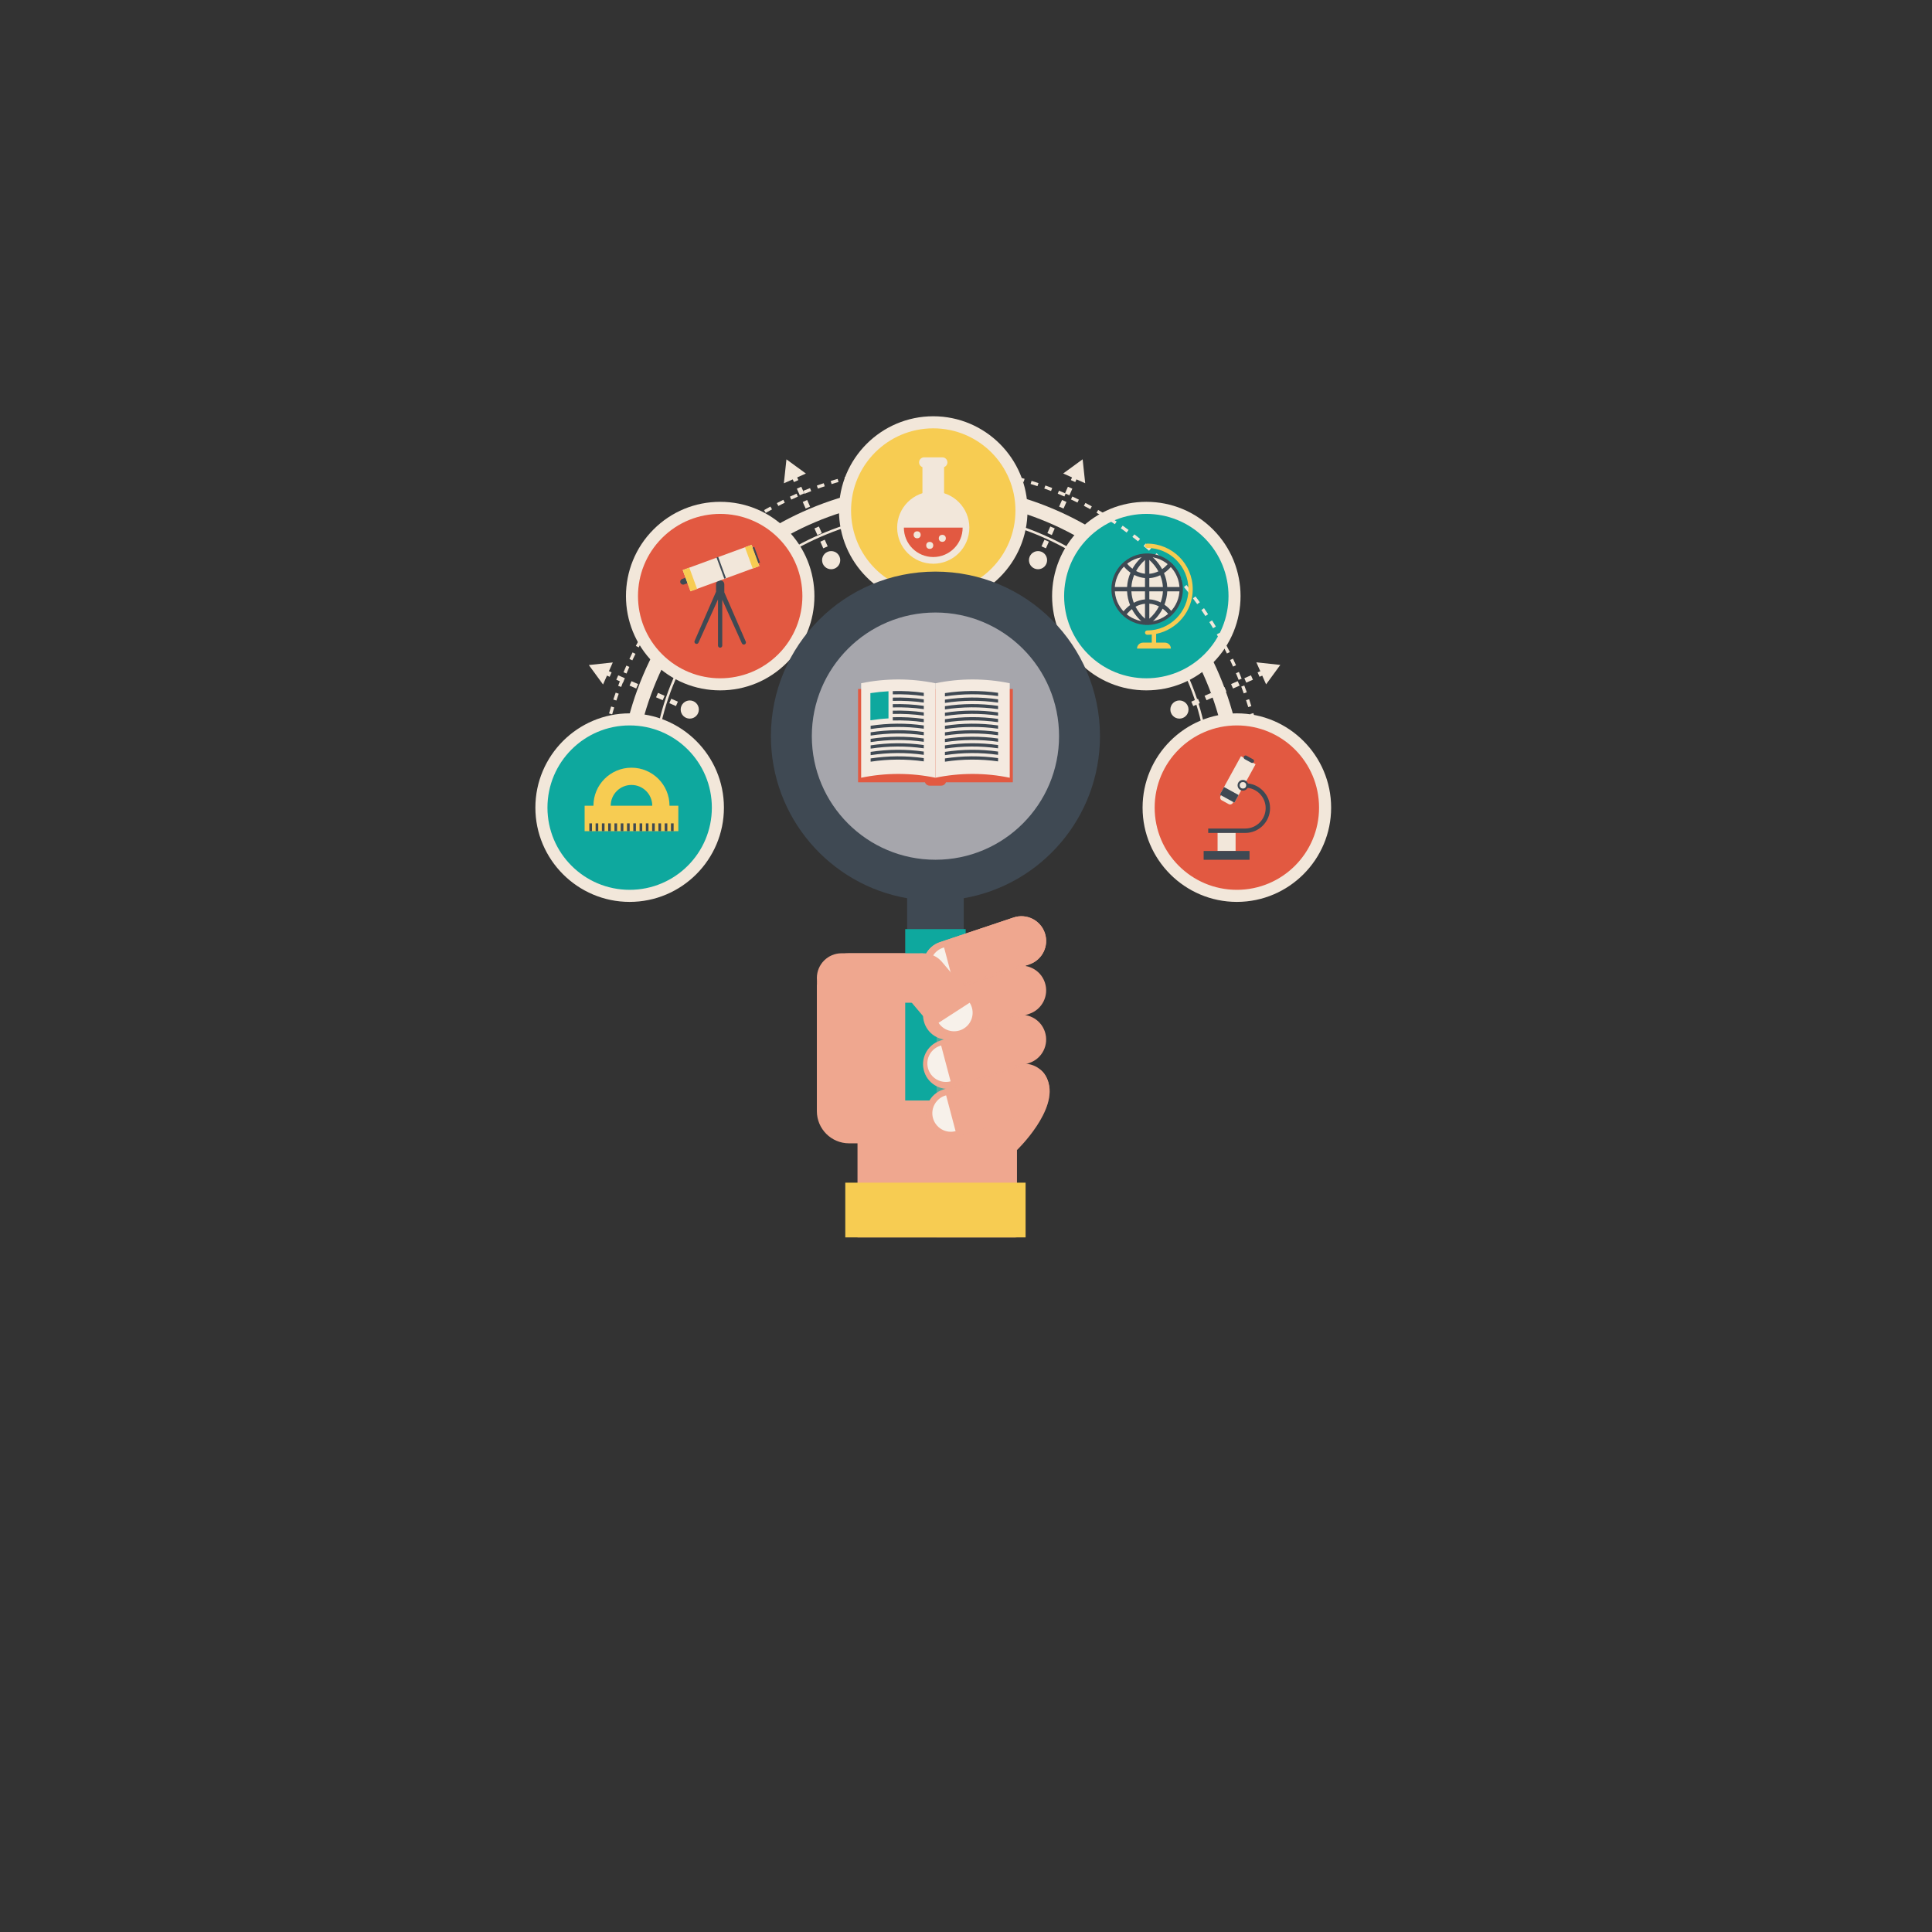 <?xml version="1.0" encoding="UTF-8" standalone="no"?>
<!-- Generator: Adobe Illustrator 17.0.0, SVG Export Plug-In . SVG Version: 6.00 Build 0)  -->

<svg
   xmlns:dc="http://purl.org/dc/elements/1.1/"
   xmlns:cc="http://creativecommons.org/ns#"
   xmlns:rdf="http://www.w3.org/1999/02/22-rdf-syntax-ns#"
   xmlns:svg="http://www.w3.org/2000/svg"
   xmlns="http://www.w3.org/2000/svg"
   xmlns:sodipodi="http://sodipodi.sourceforge.net/DTD/sodipodi-0.dtd"
   xmlns:inkscape="http://www.inkscape.org/namespaces/inkscape"
   version="1.1"
   x="0px"
   y="0px"
   width="799.92px"
   height="799.92px"
   viewBox="0 0 799.92 799.92"
   enable-background="new 0 0 799.92 799.92"
   xml:space="preserve"
   id="svg2"
   inkscape:version="0.91pre3 r13670"
   sodipodi:docname="curiosidad.svg"><rect x="0" y="0" width="799.92" height="799.92" fill="#333333" stroke="none"/><defs
     id="defs384" /><sodipodi:namedview
     pagecolor="#ffffff"
     bordercolor="#666666"
     borderopacity="1"
     objecttolerance="10"
     gridtolerance="10"
     guidetolerance="10"
     inkscape:pageopacity="0"
     inkscape:pageshadow="2"
     inkscape:window-width="1366"
     inkscape:window-height="705"
     id="namedview382"
     showgrid="false"
     inkscape:zoom="0.59005902"
     inkscape:cx="-41.390192"
     inkscape:cy="446.39407"
     inkscape:window-x="-8"
     inkscape:window-y="-8"
     inkscape:window-maximized="1"
     inkscape:current-layer="svg2" /><g
     id="Capa_2"
     display="none"><path
       display="inline"
       fill-rule="evenodd"
       clip-rule="evenodd"
       fill="#F06162"
       d="M631.619,567.254   c0,26.883-22.768,48.676-50.855,48.676H210.855c-28.086,0-50.855-21.793-50.855-48.676V217.431   c0-26.883,22.768-48.676,50.855-48.676h369.909c28.086,0,50.855,21.793,50.855,48.676V567.254z"
       id="path5" /><path
       display="inline"
       fill-rule="evenodd"
       clip-rule="evenodd"
       fill="#EFE2C2"
       d="M611.355,552.372   c0,24.596-20.812,44.534-46.485,44.534H226.748c-25.673,0-46.485-19.939-46.485-44.534v-320.06   c0-24.596,20.812-44.534,46.485-44.534H564.87c25.673,0,46.485,19.939,46.485,44.534V552.372z"
       id="path7" /></g><g
     transform="translate(87.294,-62.209)"
     id="Capa_2-2"><path
       style="fill:none;stroke:#f2e7da;stroke-width:6;stroke-miterlimit:10"
       inkscape:connector-curvature="0"
       stroke-miterlimit="10"
       d="m 424.81,392.215 c 0,-69.873 -56.643,-126.516 -126.516,-126.516 -69.873,0 -126.516,56.643 -126.516,126.516"
       id="path15" /><path
       style="fill:none;stroke:#f2e7da;stroke-miterlimit:10"
       inkscape:connector-curvature="0"
       stroke-miterlimit="10"
       d="m 413.058,383.582 c 0,-60.337 -54.426,-109.25 -114.763,-109.25 -60.337,0 -114.762,48.913 -114.762,109.25"
       id="path17" /><g
       id="g19"><path
         style="fill:#0ea89e"
         inkscape:connector-curvature="0"
         d="m 387.324,345.547 c -9.758,0 -18.932,-3.8 -25.832,-10.7 -14.243,-14.245 -14.243,-37.421 0,-51.666 6.9,-6.9 16.075,-10.7 25.833,-10.7 9.758,0 18.932,3.8 25.832,10.7 6.9,6.9 10.7,16.074 10.7,25.833 0,9.759 -3.8,18.933 -10.7,25.833 -6.9,6.9 -16.074,10.7 -25.833,10.7 z"
         id="path21" /><path
         style="fill:#f2e7da"
         inkscape:connector-curvature="0"
         d="m 387.325,274.981 c 8.71,0 17.419,3.323 24.065,9.968 13.29,13.29 13.29,34.839 0,48.13 -6.646,6.645 -15.355,9.968 -24.065,9.968 -8.71,0 -17.419,-3.323 -24.065,-9.968 -13.29,-13.291 -13.29,-34.839 0,-48.13 6.645,-6.645 15.355,-9.968 24.065,-9.968 m 0,-5 c -10.426,0 -20.228,4.06 -27.6,11.432 -15.218,15.219 -15.218,39.982 0,55.201 7.372,7.372 17.174,11.432 27.6,11.432 10.426,0 20.228,-4.06 27.601,-11.432 15.219,-15.22 15.219,-39.983 0,-55.201 -7.374,-7.372 -17.175,-11.432 -27.601,-11.432 l 0,0 z"
         id="path23" /></g><path
       style="fill:none;stroke:#f2e7da;stroke-width:1.339;stroke-miterlimit:10;stroke-dasharray:3, 3"
       inkscape:connector-curvature="0"
       stroke-miterlimit="10"
       d="m 437.195,402.075 c 0,-80.764 -58.136,-146.237 -138.9,-146.237 -80.764,0 -138.902,65.473 -138.902,146.237"
       id="path25" /><g
       id="g27"><path
         style="fill:#f7cc52"
         inkscape:connector-curvature="0"
         d="m 299.108,310.124 c -20.144,0 -36.533,-16.389 -36.533,-36.533 0,-20.144 16.389,-36.532 36.533,-36.532 20.144,0 36.533,16.388 36.533,36.532 0,20.144 -16.388,36.533 -36.533,36.533 z"
         id="path29" /><path
         style="fill:#f2e7da"
         inkscape:connector-curvature="0"
         d="m 299.108,239.559 c 18.795,0 34.033,15.237 34.033,34.033 0,18.796 -15.237,34.033 -34.033,34.033 -18.796,0 -34.033,-15.237 -34.033,-34.033 0.001,-18.797 15.238,-34.033 34.033,-34.033 m 0,-5 c -21.523,0 -39.033,17.51 -39.033,39.033 0,21.523 17.51,39.033 39.033,39.033 21.523,0 39.033,-17.51 39.033,-39.033 0,-21.523 -17.51,-39.033 -39.033,-39.033 l 0,0 z"
         id="path31" /></g><g
       id="g33"><path
         style="fill:#e25941"
         inkscape:connector-curvature="0"
         d="m 424.81,433.128 c -20.145,-10e-4 -36.533,-16.389 -36.533,-36.533 0.001,-20.144 16.39,-36.532 36.533,-36.532 20.144,0 36.532,16.389 36.533,36.532 0,20.143 -16.388,36.532 -36.533,36.533 l 0,0 z"
         id="path35" /><path
         style="fill:#f2e7da"
         inkscape:connector-curvature="0"
         d="m 424.81,362.562 c 18.796,0 34.033,15.237 34.034,34.033 0,18.795 -15.238,34.033 -34.033,34.033 -18.796,0 -34.033,-15.238 -34.033,-34.033 0,-18.796 15.236,-34.033 34.032,-34.033 m 0,-5 0,0 c -21.522,0 -39.032,17.51 -39.033,39.032 0,21.522 17.51,39.033 39.033,39.033 21.523,-0.001 39.033,-17.511 39.033,-39.033 -0.001,-21.522 -17.511,-39.031 -39.033,-39.032 l 0,0 z"
         id="path37" /></g><g
       id="g39"><path
         style="fill:#e25941"
         inkscape:connector-curvature="0"
         d="m 210.892,345.547 c -9.758,0 -18.932,-3.8 -25.833,-10.7 -14.244,-14.245 -14.244,-37.422 0,-51.666 6.9,-6.9 16.074,-10.7 25.833,-10.7 9.758,0 18.932,3.8 25.833,10.7 14.243,14.245 14.243,37.421 0,51.666 -6.9,6.899 -16.075,10.7 -25.833,10.7 z"
         id="path41" /><path
         style="fill:#f2e7da"
         inkscape:connector-curvature="0"
         d="m 210.892,274.981 c 8.71,0 17.419,3.323 24.065,9.968 13.29,13.291 13.29,34.839 0,48.13 -6.645,6.645 -15.355,9.968 -24.065,9.968 -8.71,0 -17.42,-3.323 -24.065,-9.968 -13.29,-13.291 -13.29,-34.84 0,-48.13 6.646,-6.645 15.355,-9.968 24.065,-9.968 m 0,-5 c -10.426,0 -20.228,4.06 -27.6,11.432 -15.219,15.219 -15.219,39.982 0,55.201 7.373,7.372 17.175,11.432 27.601,11.432 10.426,0 20.228,-4.06 27.6,-11.432 15.218,-15.219 15.218,-39.982 0,-55.201 -7.373,-7.372 -17.175,-11.432 -27.601,-11.432 l 0,0 z"
         id="path43" /></g><g
       id="g45"><path
         style="fill:#0ea89e"
         inkscape:connector-curvature="0"
         d="m 173.406,433.128 c -20.144,-10e-4 -36.533,-16.389 -36.533,-36.533 0.001,-20.144 16.39,-36.532 36.533,-36.532 20.144,0 36.532,16.388 36.533,36.532 0.001,20.143 -16.388,36.532 -36.533,36.533 l 0,0 z"
         id="path47" /><path
         style="fill:#f2e7da"
         inkscape:connector-curvature="0"
         d="m 173.407,362.562 c 18.796,0 34.032,15.237 34.033,34.033 0,18.795 -15.237,34.033 -34.033,34.033 -18.795,0 -34.033,-15.238 -34.033,-34.033 0,-18.796 15.237,-34.032 34.033,-34.033 m 0,-5 0,0 c -21.522,10e-4 -39.032,17.51 -39.033,39.032 0,21.523 17.51,39.033 39.033,39.033 21.523,-0.001 39.033,-17.511 39.033,-39.033 -0.001,-21.522 -17.511,-39.032 -39.033,-39.032 l 0,0 z"
         id="path49" /></g><g
       id="g51"><g
         id="g53"><line
           style="fill:none;stroke:#f2e7da;stroke-width:2;stroke-miterlimit:10;stroke-dasharray:3, 3"
           stroke-miterlimit="10"
           x1="400.866"
           y1="356.059"
           x2="436.247"
           y2="340.434"
           id="line55" /><g
           id="g57"><circle
             style="fill:#f2e7da"
             cx="401.038"
             cy="355.983"
             r="3.76"
             id="circle59" /></g><g
           id="g61"><polygon
             style="fill:#f2e7da"
             points="436.915,345.559 442.8,337.51 432.887,336.437 "
             id="polygon63" /></g></g></g><g
       id="g65"><g
         id="g67"><line
           style="fill:none;stroke:#f2e7da;stroke-width:2;stroke-miterlimit:10;stroke-dasharray:3, 3"
           stroke-miterlimit="10"
           x1="342.414"
           y1="294.311"
           x2="358.077"
           y2="258.947"
           id="line69" /><g
           id="g71"><circle
             style="fill:#f2e7da"
             cx="342.49"
             cy="294.139"
             r="3.76"
             id="circle73" /></g><g
           id="g75"><polygon
             style="fill:#f2e7da"
             points="362.019,262.289 360.958,252.375 352.902,258.251 "
             id="polygon77" /></g></g></g><g
       id="g79"><g
         id="g81"><line
           style="fill:none;stroke:#f2e7da;stroke-width:2;stroke-miterlimit:10;stroke-dasharray:3, 3"
           stroke-miterlimit="10"
           x1="198.463"
           y1="356.059"
           x2="163.082"
           y2="340.434"
           id="line83" /><g
           id="g85"><circle
             style="fill:#f2e7da"
             cx="198.291"
             cy="355.983"
             r="3.76"
             id="circle87" /></g><g
           id="g89"><polygon
             style="fill:#f2e7da"
             points="166.42,336.488 156.506,337.56 162.391,345.61 "
             id="polygon91" /></g></g></g><g
       id="g93"><g
         id="g95"><line
           style="fill:none;stroke:#f2e7da;stroke-width:2;stroke-miterlimit:10;stroke-dasharray:3, 3"
           stroke-miterlimit="10"
           x1="256.915"
           y1="294.311"
           x2="241.252"
           y2="258.947"
           id="line97" /><g
           id="g99"><circle
             style="fill:#f2e7da"
             cx="256.839"
             cy="294.139"
             r="3.76"
             id="circle101" /></g><g
           id="g103"><polygon
             style="fill:#f2e7da"
             points="246.376,258.274 238.32,252.397 237.258,262.312 "
             id="polygon105" /></g></g></g><g
       id="g107"><g
         id="g109"><path
           style="fill:#f2e7da"
           inkscape:connector-curvature="0"
           d="m 423.135,394.65 c -0.333,0.605 -1.093,0.826 -1.698,0.492 l -2.893,-1.591 c -0.606,-0.333 -0.826,-1.094 -0.493,-1.699 l 0,0 c 0.333,-0.605 1.093,-0.826 1.699,-0.492 l 2.892,1.592 c 0.606,0.332 0.827,1.093 0.493,1.698 l 0,0 z"
           id="path111" /><rect
           style="fill:#f2e7da"
           x="421.664"
           y="375.953"
           transform="matrix(0.876,0.482,-0.482,0.876,238.342,-157.268)"
           width="6.904"
           height="18.161"
           id="rect113" /><rect
           style="fill:#3f4953"
           x="418.155"
           y="389.609"
           transform="matrix(0.876,0.482,-0.482,0.876,240.982,-154.785)"
           width="6.904"
           height="3.602"
           id="rect115" /><path
           style="fill:#3f4953"
           inkscape:connector-curvature="0"
           d="m 431.844,377.686 c -0.213,0.387 -0.7,0.528 -1.087,0.315 l -2.717,-1.495 c -0.387,-0.213 -0.528,-0.7 -0.316,-1.087 l 0,0 c 0.214,-0.388 0.7,-0.529 1.088,-0.315 l 2.717,1.496 c 0.387,0.212 0.528,0.698 0.315,1.086 l 0,0 z"
           id="path117" /></g><rect
         style="fill:#f2e7da"
         x="416.829"
         y="406.912"
         width="7.459"
         height="7.632"
         id="rect119" /><rect
         style="fill:#3f4953"
         x="411.062"
         y="414.544"
         width="18.993"
         height="3.643"
         id="rect121" /><g
         id="g123"><path
           style="fill:#3f4953"
           inkscape:connector-curvature="0"
           d="m 428.282,407.076 -15.335,0 0,-1.821 15.335,0 c 4.663,0 8.456,-3.794 8.456,-8.456 0,-4.663 -3.793,-8.456 -8.456,-8.456 l 0,-1.821 c 5.667,0 10.277,4.61 10.277,10.277 10e-4,5.667 -4.61,10.277 -10.277,10.277 z"
           id="path125" /></g><circle
         style="fill:#3f4953"
         cx="427.323"
         cy="387.355"
         r="2.212"
         id="circle127" /><circle
         style="fill:#f2e7da"
         cx="427.323"
         cy="387.355"
         r="1.346"
         id="circle129" /></g><g
       id="g131"><circle
         style="fill:#f2e7da"
         cx="299.108"
         cy="280.672"
         r="14.944"
         id="circle133" /><path
         style="fill:#e25941"
         inkscape:connector-curvature="0"
         d="m 286.941,280.672 c 0,6.72 5.447,12.168 12.167,12.168 6.72,0 12.167,-5.447 12.167,-12.168 l -24.334,0 z"
         id="path135" /><circle
         style="fill:#f2e7da"
         cx="302.857"
         cy="285.097"
         r="1.458"
         id="circle137" /><circle
         style="fill:#f2e7da"
         cx="297.651"
         cy="288.022"
         r="1.458"
         id="circle139" /><circle
         style="fill:#f2e7da"
         cx="292.444"
         cy="283.639"
         r="1.458"
         id="circle141" /><rect
         style="fill:#f2e7da"
         x="294.631"
         y="254.621"
         width="8.955"
         height="17.772"
         id="rect143" /><path
         style="fill:#f2e7da"
         inkscape:connector-curvature="0"
         d="m 304.974,253.648 c 0,1.15 -0.932,2.083 -2.082,2.083 l -7.567,0 c -1.15,0 -2.083,-0.932 -2.083,-2.083 l 0,0 c 0,-1.15 0.932,-2.083 2.083,-2.083 l 7.567,0 c 1.15,0.001 2.082,0.933 2.082,2.083 l 0,0 z"
         id="path145" /></g><g
       id="g147"><path
         style="fill:#f7cc52"
         inkscape:connector-curvature="0"
         d="m 189.908,395.813 c 0,-8.698 -7.051,-15.749 -15.749,-15.749 -8.698,0 -15.749,7.051 -15.749,15.749 l -3.65,0 0,10.535 38.798,0 0,-10.535 -3.65,0 z m -24.354,0 c 0,-4.752 3.853,-8.605 8.605,-8.605 4.752,0 8.605,3.852 8.605,8.605 l -17.21,0 z"
         id="path149" /><rect
         style="fill:#3f4953"
         x="156.71"
         y="403.114"
         width="1.095"
         height="3.219"
         id="rect151" /><rect
         style="fill:#3f4953"
         x="159.31"
         y="403.114"
         width="1.095"
         height="3.219"
         id="rect153" /><rect
         style="fill:#3f4953"
         x="161.91"
         y="403.114"
         width="1.095"
         height="3.219"
         id="rect155" /><rect
         style="fill:#3f4953"
         x="164.511"
         y="403.114"
         width="1.095"
         height="3.219"
         id="rect157" /><rect
         style="fill:#3f4953"
         x="167.111"
         y="403.114"
         width="1.095"
         height="3.219"
         id="rect159" /><rect
         style="fill:#3f4953"
         x="169.711"
         y="403.114"
         width="1.095"
         height="3.219"
         id="rect161" /><rect
         style="fill:#3f4953"
         x="172.311"
         y="403.114"
         width="1.095"
         height="3.219"
         id="rect163" /><rect
         style="fill:#3f4953"
         x="174.911"
         y="403.114"
         width="1.095"
         height="3.219"
         id="rect165" /><rect
         style="fill:#3f4953"
         x="177.512"
         y="403.114"
         width="1.095"
         height="3.219"
         id="rect167" /><rect
         style="fill:#3f4953"
         x="180.112"
         y="403.114"
         width="1.095"
         height="3.219"
         id="rect169" /><rect
         style="fill:#3f4953"
         x="182.712"
         y="403.114"
         width="1.095"
         height="3.219"
         id="rect171" /><rect
         style="fill:#3f4953"
         x="185.313"
         y="403.114"
         width="1.095"
         height="3.219"
         id="rect173" /><rect
         style="fill:#3f4953"
         x="187.913"
         y="403.114"
         width="1.095"
         height="3.219"
         id="rect175" /><rect
         style="fill:#3f4953"
         x="190.513"
         y="403.114"
         width="1.095"
         height="3.219"
         id="rect177" /></g><g
       id="g179"><path
         style="fill:#3f4953"
         inkscape:connector-curvature="0"
         d="m 221.514,327.924 -8.911,-20.464 0,-3.29 c 0,-0.945 -0.766,-1.711 -1.711,-1.711 -0.945,0 -1.711,0.766 -1.711,1.711 l 0,3.013 -8.912,20.465 c -0.153,0.464 0.099,0.964 0.563,1.116 0.464,0.153 0.964,-0.099 1.117,-0.563 l 8.037,-17.813 0,19.104 c 0,0.488 0.396,0.884 0.884,0.884 0.488,0 0.884,-0.396 0.884,-0.884 l 0,-18.961 8.081,17.947 c 0.153,0.464 0.653,0.716 1.117,0.563 0.464,-0.154 0.715,-0.653 0.562,-1.117 z"
         id="path181" /><g
         id="g183"><path
           style="fill:#3f4953"
           inkscape:connector-curvature="0"
           d="m 199.736,301.521 c 0.23,0.626 -0.092,1.32 -0.718,1.55 l -3.059,1.122 c -0.626,0.23 -1.32,-0.092 -1.549,-0.718 l 0,0 c -0.23,-0.626 0.092,-1.32 0.717,-1.549 l 3.059,-1.122 c 0.627,-0.231 1.321,0.091 1.55,0.717 l 0,0 z"
           id="path185" /><rect
           style="fill:#f2e7da"
           x="196.145"
           y="292.594"
           transform="matrix(0.939,-0.344,0.344,0.939,-89.449,90.962)"
           width="30.36"
           height="9.353"
           id="rect187" /><rect
           style="fill:#f7cc52"
           x="222.752"
           y="287.867"
           transform="matrix(0.939,-0.344,0.344,0.939,-87.042,95.124)"
           width="2.913"
           height="9.353"
           id="rect189" /><rect
           style="fill:#3f4953"
           x="225.554"
           y="288.467"
           transform="matrix(0.939,-0.344,0.344,0.939,-86.7,95.641)"
           width="0.729"
           height="6.899"
           id="rect191" /><rect
           style="fill:#f7cc52"
           x="196.984"
           y="297.32"
           transform="matrix(0.939,-0.344,0.344,0.939,-91.874,86.827)"
           width="2.913"
           height="9.353"
           id="rect193" /><rect
           style="fill:#3f4953"
           x="210.96"
           y="292.594"
           transform="matrix(0.939,-0.344,0.344,0.939,-89.371,90.849)"
           width="0.729"
           height="9.353"
           id="rect195" /></g></g><g
       id="g197"><g
         id="g199"><circle
           style="fill:#3f4953"
           cx="387.671"
           cy="306.158"
           r="14.8"
           id="circle201" /></g><g
         id="g203"><circle
           style="fill:#f2e7da"
           cx="387.671"
           cy="306.158"
           r="13.409"
           id="circle205" /></g><path
         style="fill:#3f4953"
         inkscape:connector-curvature="0"
         d="m 401.776,307.052 0,-1.788 -5.788,0 c -0.112,-2.004 -0.575,-3.948 -1.344,-5.78 1.382,-0.92 2.637,-2.119 3.698,-3.573 l -1.444,-1.054 c -0.88,1.206 -1.908,2.213 -3.035,2.998 -1.33,-2.442 -3.242,-4.629 -5.664,-6.397 l -0.434,0.595 -0.186,0 -0.434,-0.595 c -2.367,1.727 -4.245,3.856 -5.57,6.23 -1.025,-0.758 -1.956,-1.704 -2.754,-2.823 l -1.455,1.038 c 0.975,1.368 2.127,2.514 3.403,3.413 -0.812,1.88 -1.299,3.883 -1.414,5.948 l -5.788,0 0,1.788 5.787,0 c 0.091,1.975 0.512,3.89 1.237,5.691 -1.205,0.879 -2.296,1.979 -3.225,3.283 l 1.455,1.038 c 0.742,-1.04 1.6,-1.93 2.539,-2.66 1.336,2.524 3.296,4.765 5.792,6.544 l 0.488,-0.685 0.062,0 0.488,0.685 c 2.554,-1.821 4.545,-4.126 5.882,-6.723 1.044,0.763 2,1.716 2.825,2.847 l 1.444,-1.054 c -1.014,-1.389 -2.205,-2.548 -3.514,-3.452 0.682,-1.749 1.073,-3.604 1.162,-5.514 l 5.787,0 z m -7.582,-1.787 -5.629,0 0,-3.687 c 1.566,-0.098 3.089,-0.51 4.513,-1.197 0.629,1.555 1.011,3.196 1.116,4.884 z m -1.875,-6.504 c -1.189,0.577 -2.456,0.926 -3.754,1.022 l 0,-5.729 c 1.555,1.384 2.819,2.975 3.754,4.707 z m -5.542,-4.706 0,5.699 c -1.282,-0.135 -2.525,-0.514 -3.684,-1.115 0.928,-1.686 2.167,-3.234 3.684,-4.584 z m -4.459,6.196 c 1.398,0.717 2.903,1.161 4.459,1.299 l 0,3.715 -5.629,0 c 0.108,-1.735 0.51,-3.421 1.17,-5.014 z m -1.176,6.801 5.635,0 0,3.328 c -1.625,0.144 -3.195,0.62 -4.644,1.393 -0.57,-1.503 -0.906,-3.089 -0.991,-4.721 z m 1.723,6.358 c 1.224,-0.672 2.546,-1.09 3.913,-1.233 l 0,6.194 c -1.646,-1.437 -2.964,-3.117 -3.913,-4.961 z m 5.7,4.961 0,-6.224 c 1.38,0.103 2.723,0.492 3.977,1.135 -0.954,1.894 -2.294,3.62 -3.977,5.089 z m 4.693,-6.732 c -1.476,-0.741 -3.06,-1.185 -4.692,-1.287 l 0,-3.3 5.635,0 c -0.083,1.583 -0.404,3.123 -0.943,4.587 z"
         id="path207" /><path
         style="fill:#f7cc52"
         inkscape:connector-curvature="0"
         d="m 406.543,306.158 c 0,-10.406 -8.466,-18.872 -18.872,-18.872 -0.494,0 -0.894,0.4 -0.894,0.894 0,0.494 0.4,0.894 0.894,0.894 9.42,0 17.084,7.664 17.084,17.084 0,9.421 -7.664,17.085 -17.084,17.085 -0.494,0 -0.894,0.4 -0.894,0.894 0,0.494 0.4,0.894 0.894,0.894 0.643,0 1.28,-0.033 1.907,-0.096 l 0,3.349 -3.635,0 c -1.358,0 -2.458,1.101 -2.458,2.458 l 6.094,0 1.818,0 6.094,0 c 0,-1.358 -1.101,-2.458 -2.458,-2.458 l -3.636,0 0,-3.624 c 8.627,-1.735 15.146,-9.37 15.146,-18.502 z"
         id="path209" /></g><circle
       style="fill:#a6a6ac"
       cx="300.014"
       cy="368.201"
       r="58.749"
       id="circle211" /><path
       style="fill:#3f4953"
       inkscape:connector-curvature="0"
       d="m 368.137,366.994 c 0,-37.623 -30.5,-68.123 -68.123,-68.123 -37.623,0 -68.123,30.5 -68.123,68.123 0,33.626 24.365,61.559 56.403,67.115 l 0,17.338 23.44,0 0,-17.338 c 32.038,-5.556 56.403,-33.489 56.403,-67.115 z m -68.123,51.182 c -28.267,0 -51.182,-22.915 -51.182,-51.182 0,-28.267 22.915,-51.182 51.182,-51.182 28.267,0 51.182,22.915 51.182,51.182 0,28.266 -22.915,51.182 -51.182,51.182 z"
       id="path213" /><rect
       style="fill:#efa78f"
       x="288.654"
       y="492.38"
       width="45.11"
       height="67.318"
       id="rect215" /><rect
       style="fill:#efa78f"
       x="267.746"
       y="529.223"
       width="65.499"
       height="45.313"
       id="rect217" /><path
       style="fill:#efa78f"
       inkscape:connector-curvature="0"
       d="m 250.916,470.244 c 0,-7.37 5.974,-13.343 13.343,-13.343 l 56.162,0 c 7.369,0 13.343,5.974 13.343,13.343 l 0,52.004 c 0,7.369 -5.974,13.343 -13.343,13.343 l -56.162,0 c -7.369,0 -13.343,-5.974 -13.343,-13.343 l 0,-52.004 z"
       id="path219" /><rect
       style="fill:#0ea89e"
       x="287.497"
       y="446.895"
       width="25.032"
       height="70.957"
       id="rect221" /><path
       style="fill:#efa78f"
       inkscape:connector-curvature="0"
       d="m 345.317,448.547 c 1.795,5.359 -1.095,11.16 -6.455,12.954 l -30.49,10.209 c -5.36,1.795 -11.16,-1.095 -12.954,-6.456 l 0,0 c -1.795,-5.359 1.095,-11.159 6.455,-12.954 l 30.49,-10.209 c 5.36,-1.794 11.159,1.096 12.954,6.456 l 0,0 z"
       id="path223" /><path
       style="fill:#efa78f"
       inkscape:connector-curvature="0"
       d="m 333.675,538.449 c 0,0 17.45,-16.71 12.855,-28.827 -5.484,-14.461 -19.83,5.477 -19.83,5.477 l 6.975,23.35 z"
       id="path225" /><path
       style="opacity:0.3;fill:#efa78f"
       inkscape:connector-curvature="0"
       d="m 346.53,509.622 c -2.914,-7.683 -8.33,-5.656 -12.766,-2.067 l 0,-37.31 c 0,-7.37 -3.537,-13.343 -7.899,-13.343 l -33.249,0 c -0.002,0 -0.004,0 -0.007,0 l 7.887,0 0,72.322 0,6.368 0,38.945 33.231,0 0,-36.138 c 1.041,-1.014 17.25,-17.048 12.803,-28.777 z"
       id="path227" /><path
       style="fill:#efa78f"
       inkscape:connector-curvature="0"
       d="m 345.317,448.547 c 1.795,5.359 -1.095,11.16 -6.455,12.954 l -30.49,10.209 c -5.36,1.795 -11.16,-1.095 -12.954,-6.456 l 0,0 c -1.795,-5.359 1.095,-11.159 6.455,-12.954 l 30.49,-10.209 c 5.36,-1.794 11.159,1.096 12.954,6.456 l 0,0 z"
       id="path229" /><path
       style="fill:#efa78f"
       inkscape:connector-curvature="0"
       d="m 345.317,469.016 c 1.795,5.36 -1.095,11.16 -6.455,12.954 l -30.49,10.209 c -5.36,1.795 -11.16,-1.095 -12.954,-6.455 l 0,0 c -1.795,-5.36 1.095,-11.16 6.455,-12.954 l 30.49,-10.209 c 5.36,-1.795 11.159,1.095 12.954,6.455 l 0,0 z"
       id="path231" /><path
       style="fill:#efa78f"
       inkscape:connector-curvature="0"
       d="m 346.53,509.622 c 1.795,5.36 -1.095,11.16 -6.455,12.955 l -30.49,10.209 c -5.36,1.795 -11.16,-1.095 -12.954,-6.456 l 0,0 c -1.795,-5.359 1.095,-11.159 6.455,-12.954 l 30.49,-10.21 c 5.36,-1.794 11.159,1.096 12.954,6.456 l 0,0 z"
       id="path233" /><path
       style="fill:#efa78f"
       inkscape:connector-curvature="0"
       d="m 345.317,489.361 c 1.795,5.359 -1.095,11.16 -6.455,12.954 l -30.49,10.209 c -5.36,1.795 -11.16,-1.095 -12.954,-6.455 l 0,0 c -1.795,-5.359 1.095,-11.159 6.455,-12.954 l 30.49,-10.209 c 5.36,-1.795 11.159,1.095 12.954,6.455 l 0,0 z"
       id="path235" /><path
       style="opacity:0.1;fill:#efa78f"
       inkscape:connector-curvature="0"
       d="m 345.317,448.547 c 1.795,5.359 -1.095,11.16 -6.455,12.954 l -30.49,10.209 c -5.36,1.795 -11.16,-1.095 -12.954,-6.456 l 0,0 c -1.795,-5.359 1.095,-11.159 6.455,-12.954 l 30.49,-10.209 c 5.36,-1.794 11.159,1.096 12.954,6.456 l 0,0 z"
       id="path237" /><path
       style="opacity:0.1;fill:#efa78f"
       inkscape:connector-curvature="0"
       d="m 345.317,469.016 c 1.795,5.36 -1.095,11.16 -6.455,12.954 l -30.49,10.209 c -5.36,1.795 -11.16,-1.095 -12.954,-6.455 l 0,0 c -1.795,-5.36 1.095,-11.16 6.455,-12.954 l 30.49,-10.209 c 5.36,-1.795 11.159,1.095 12.954,6.455 l 0,0 z"
       id="path239" /><path
       style="opacity:0.1;fill:#efa78f"
       inkscape:connector-curvature="0"
       d="m 346.53,509.622 c 1.795,5.36 -1.095,11.16 -6.455,12.955 l -30.49,10.209 c -5.36,1.795 -11.16,-1.095 -12.954,-6.456 l 0,0 c -1.795,-5.359 1.095,-11.159 6.455,-12.954 l 30.49,-10.21 c 5.36,-1.794 11.159,1.096 12.954,6.456 l 0,0 z"
       id="path241" /><path
       style="opacity:0.1;fill:#efa78f"
       inkscape:connector-curvature="0"
       d="m 345.317,489.361 c 1.795,5.359 -1.095,11.16 -6.455,12.954 l -30.49,10.209 c -5.36,1.795 -11.16,-1.095 -12.954,-6.455 l 0,0 c -1.795,-5.359 1.095,-11.159 6.455,-12.954 l 30.49,-10.209 c 5.36,-1.795 11.159,1.095 12.954,6.455 l 0,0 z"
       id="path243" /><rect
       style="fill:#f7cc52"
       x="262.687"
       y="551.88"
       width="74.652"
       height="22.656"
       id="rect245" /><path
       style="fill:#f7f1ea"
       inkscape:connector-curvature="0"
       d="m 302.372,495.091 c -4.095,1.083 -6.536,5.282 -5.453,9.376 1.083,4.095 5.282,6.537 9.377,5.453 l -3.924,-14.829 z"
       id="path247" /><path
       style="fill:#f7f1ea"
       inkscape:connector-curvature="0"
       d="m 304.432,515.718 c -4.095,1.084 -6.537,5.282 -5.453,9.377 1.083,4.095 5.282,6.536 9.376,5.453 l -3.923,-14.83 z"
       id="path249" /><path
       style="fill:#f7f1ea"
       inkscape:connector-curvature="0"
       d="m 303.585,454.485 c -4.095,1.083 -6.536,5.281 -5.453,9.376 1.084,4.095 5.282,6.537 9.377,5.453 l -3.924,-14.829 z"
       id="path251" /><path
       style="fill:#efa78f"
       inkscape:connector-curvature="0"
       d="m 303.539,467.135 c 0,5.652 -4.582,10.235 -10.234,10.235 l -32.154,0 c -5.652,0 -10.234,-4.583 -10.234,-10.235 l 0,0 c 0,-5.652 4.582,-10.234 10.234,-10.234 l 32.154,0 c 5.652,0 10.234,4.582 10.234,10.234 l 0,0 z"
       id="path253" /><path
       style="fill:#efa78f"
       inkscape:connector-curvature="0"
       d="m 314.854,490.178 c -4.201,3.782 -10.672,3.443 -14.454,-0.758 l -13.055,-15.437 c -3.782,-4.201 -3.443,-10.672 0.758,-14.454 l 0,0 c 4.201,-3.782 10.672,-3.443 14.454,0.758 l 13.055,15.437 c 3.782,4.202 3.443,10.673 -0.758,14.454 l 0,0 z"
       id="path255" /><path
       style="fill:#f7f1ea"
       inkscape:connector-curvature="0"
       d="m 301.298,485.689 c 2.297,3.559 7.045,4.582 10.603,2.284 3.559,-2.297 4.582,-7.044 2.285,-10.603 l -12.888,8.319 z"
       id="path257" /><path
       style="fill:#e25941"
       inkscape:connector-curvature="0"
       d="m 304.467,385.432 c 0,1.147 -0.929,2.076 -2.077,2.076 l -4.753,0 c -1.147,0 -2.076,-0.929 -2.076,-2.076 l 0,0 c 0,-1.147 0.93,-2.075 2.076,-2.075 l 4.753,0 c 1.148,0 2.077,0.929 2.077,2.075 l 0,0 z"
       id="path259" /><rect
       style="fill:#e25941"
       x="267.973"
       y="347.474"
       width="64.081"
       height="38.632"
       id="rect261" /><g
       id="g263"><g
         id="g265"><g
           id="g267"><path
             style="fill:#f4eae0"
             inkscape:connector-curvature="0"
             d="m 300.014,384.221 c -10.146,-2.101 -20.614,-2.101 -30.76,0 0,-13.04 0,-26.08 0,-39.121 10.146,-2.101 20.614,-2.101 30.76,0 0,13.041 0,26.081 0,39.121 z"
             id="path269" /><path
             style="fill:#0ea89e"
             inkscape:connector-curvature="0"
             d="m 280.576,359.654 c -2.507,0.134 -5.009,0.393 -7.497,0.777 0,-3.745 0,-7.491 0,-11.236 2.488,-0.384 4.99,-0.642 7.497,-0.777 0,3.745 0,7.49 0,11.236 z"
             id="path271" /><path
             style="fill:#3f4953"
             inkscape:connector-curvature="0"
             d="m 295.189,350.401 c -4.256,-0.598 -8.551,-0.833 -12.837,-0.704 0,-0.451 0,-0.902 0,-1.354 4.286,-0.129 8.581,0.105 12.837,0.704 0,0.451 0,0.903 0,1.354 z"
             id="path273" /><path
             style="fill:#3f4953"
             inkscape:connector-curvature="0"
             d="m 295.189,353.105 c -4.256,-0.598 -8.551,-0.833 -12.837,-0.704 0,-0.451 0,-0.902 0,-1.353 4.286,-0.129 8.581,0.106 12.837,0.704 0,0.451 0,0.902 0,1.353 z"
             id="path275" /><path
             style="fill:#3f4953"
             inkscape:connector-curvature="0"
             d="m 295.189,355.81 c -4.256,-0.598 -8.551,-0.833 -12.837,-0.704 0,-0.451 0,-0.902 0,-1.352 4.286,-0.129 8.581,0.106 12.837,0.704 0,0.45 0,0.901 0,1.352 z"
             id="path277" /><path
             style="fill:#3f4953"
             inkscape:connector-curvature="0"
             d="m 295.189,358.514 c -4.256,-0.598 -8.551,-0.833 -12.837,-0.704 0,-0.451 0,-0.902 0,-1.352 4.286,-0.129 8.581,0.106 12.837,0.704 0,0.451 0,0.902 0,1.352 z"
             id="path279" /><path
             style="fill:#3f4953"
             inkscape:connector-curvature="0"
             d="m 295.189,361.219 c -4.256,-0.598 -8.551,-0.833 -12.837,-0.704 0,-0.451 0,-0.902 0,-1.353 4.286,-0.129 8.581,0.105 12.837,0.704 0,0.451 0,0.902 0,1.353 z"
             id="path281" /><path
             style="fill:#3f4953"
             inkscape:connector-curvature="0"
             d="m 295.189,363.923 c -7.301,-1.026 -14.714,-0.982 -22.006,0.132 0,-0.451 0,-0.901 0,-1.352 7.291,-1.114 14.705,-1.158 22.006,-0.132 0,0.451 0,0.901 0,1.352 z"
             id="path283" /><path
             style="fill:#3f4953"
             inkscape:connector-curvature="0"
             d="m 295.189,366.629 c -7.301,-1.026 -14.714,-0.982 -22.006,0.132 0,-0.451 0,-0.902 0,-1.353 7.291,-1.114 14.705,-1.158 22.006,-0.132 0,0.451 0,0.902 0,1.353 z"
             id="path285" /><path
             style="fill:#3f4953"
             inkscape:connector-curvature="0"
             d="m 295.189,369.333 c -7.301,-1.026 -14.714,-0.982 -22.006,0.132 0,-0.451 0,-0.902 0,-1.353 7.291,-1.114 14.705,-1.158 22.006,-0.132 0,0.452 0,0.903 0,1.353 z"
             id="path287" /><path
             style="fill:#3f4953"
             inkscape:connector-curvature="0"
             d="m 295.189,372.037 c -7.301,-1.026 -14.714,-0.982 -22.006,0.132 0,-0.451 0,-0.901 0,-1.352 7.291,-1.114 14.705,-1.158 22.006,-0.132 0,0.451 0,0.902 0,1.352 z"
             id="path289" /><path
             style="fill:#3f4953"
             inkscape:connector-curvature="0"
             d="m 295.189,374.742 c -7.301,-1.026 -14.714,-0.982 -22.006,0.132 0,-0.451 0,-0.901 0,-1.352 7.291,-1.114 14.705,-1.158 22.006,-0.132 0,0.451 0,0.901 0,1.352 z"
             id="path291" /><path
             style="fill:#3f4953"
             inkscape:connector-curvature="0"
             d="m 295.189,377.448 c -7.301,-1.026 -14.714,-0.982 -22.006,0.132 0,-0.451 0,-0.902 0,-1.353 7.291,-1.114 14.705,-1.158 22.006,-0.132 0,0.451 0,0.902 0,1.353 z"
             id="path293" /></g></g><g
         id="g295"><g
           id="g297"><path
             style="fill:#f4eae0"
             inkscape:connector-curvature="0"
             d="m 330.773,384.221 c -10.145,-2.101 -20.614,-2.101 -30.759,0 0,-13.04 0,-26.08 0,-39.121 10.145,-2.101 20.614,-2.101 30.759,0 0,13.041 0,26.081 0,39.121 z"
             id="path299" /><path
             style="fill:#3f4953"
             inkscape:connector-curvature="0"
             d="m 325.947,350.401 c -7.301,-1.026 -14.715,-0.982 -22.006,0.132 0,-0.451 0,-0.902 0,-1.354 7.292,-1.114 14.705,-1.158 22.006,-0.132 0,0.451 0,0.903 0,1.354 z"
             id="path301" /><path
             style="fill:#3f4953"
             inkscape:connector-curvature="0"
             d="m 325.947,353.105 c -7.301,-1.026 -14.715,-0.982 -22.006,0.132 0,-0.451 0,-0.902 0,-1.353 7.292,-1.114 14.705,-1.158 22.006,-0.132 0,0.451 0,0.902 0,1.353 z"
             id="path303" /><path
             style="fill:#3f4953"
             inkscape:connector-curvature="0"
             d="m 325.947,355.81 c -7.301,-1.026 -14.715,-0.982 -22.006,0.132 0,-0.451 0,-0.902 0,-1.352 7.292,-1.114 14.705,-1.158 22.006,-0.132 0,0.45 0,0.901 0,1.352 z"
             id="path305" /><path
             style="fill:#3f4953"
             inkscape:connector-curvature="0"
             d="m 325.947,358.514 c -7.301,-1.026 -14.715,-0.982 -22.006,0.132 0,-0.451 0,-0.902 0,-1.352 7.292,-1.114 14.705,-1.158 22.006,-0.132 0,0.451 0,0.901 0,1.352 z"
             id="path307" /><path
             style="fill:#3f4953"
             inkscape:connector-curvature="0"
             d="m 325.947,361.219 c -7.301,-1.026 -14.715,-0.982 -22.006,0.132 0,-0.451 0,-0.902 0,-1.353 7.292,-1.114 14.705,-1.158 22.006,-0.132 0,0.451 0,0.902 0,1.353 z"
             id="path309" /><path
             style="fill:#3f4953"
             inkscape:connector-curvature="0"
             d="m 325.947,363.923 c -7.301,-1.026 -14.715,-0.982 -22.006,0.132 0,-0.451 0,-0.901 0,-1.352 7.292,-1.114 14.705,-1.158 22.006,-0.132 0,0.45 0,0.901 0,1.352 z"
             id="path311" /><path
             style="fill:#3f4953"
             inkscape:connector-curvature="0"
             d="m 325.947,366.629 c -7.301,-1.026 -14.715,-0.982 -22.006,0.132 0,-0.451 0,-0.902 0,-1.353 7.292,-1.114 14.705,-1.158 22.006,-0.132 0,0.451 0,0.902 0,1.353 z"
             id="path313" /><path
             style="fill:#3f4953"
             inkscape:connector-curvature="0"
             d="m 325.947,369.333 c -7.301,-1.026 -14.715,-0.982 -22.006,0.132 0,-0.451 0,-0.902 0,-1.353 7.292,-1.114 14.705,-1.158 22.006,-0.132 0,0.452 0,0.902 0,1.353 z"
             id="path315" /><path
             style="fill:#3f4953"
             inkscape:connector-curvature="0"
             d="m 325.947,372.037 c -7.301,-1.026 -14.715,-0.982 -22.006,0.132 0,-0.451 0,-0.901 0,-1.352 7.292,-1.114 14.705,-1.158 22.006,-0.132 0,0.451 0,0.902 0,1.352 z"
             id="path317" /><path
             style="fill:#3f4953"
             inkscape:connector-curvature="0"
             d="m 325.947,374.742 c -7.301,-1.026 -14.715,-0.982 -22.006,0.132 0,-0.451 0,-0.901 0,-1.352 7.292,-1.114 14.705,-1.158 22.006,-0.132 0,0.451 0,0.901 0,1.352 z"
             id="path319" /><path
             style="fill:#3f4953"
             inkscape:connector-curvature="0"
             d="m 325.947,377.448 c -7.301,-1.026 -14.715,-0.982 -22.006,0.132 0,-0.451 0,-0.902 0,-1.353 7.292,-1.114 14.705,-1.158 22.006,-0.132 0,0.451 0,0.902 0,1.353 z"
             id="path321" /></g></g></g></g></svg>
